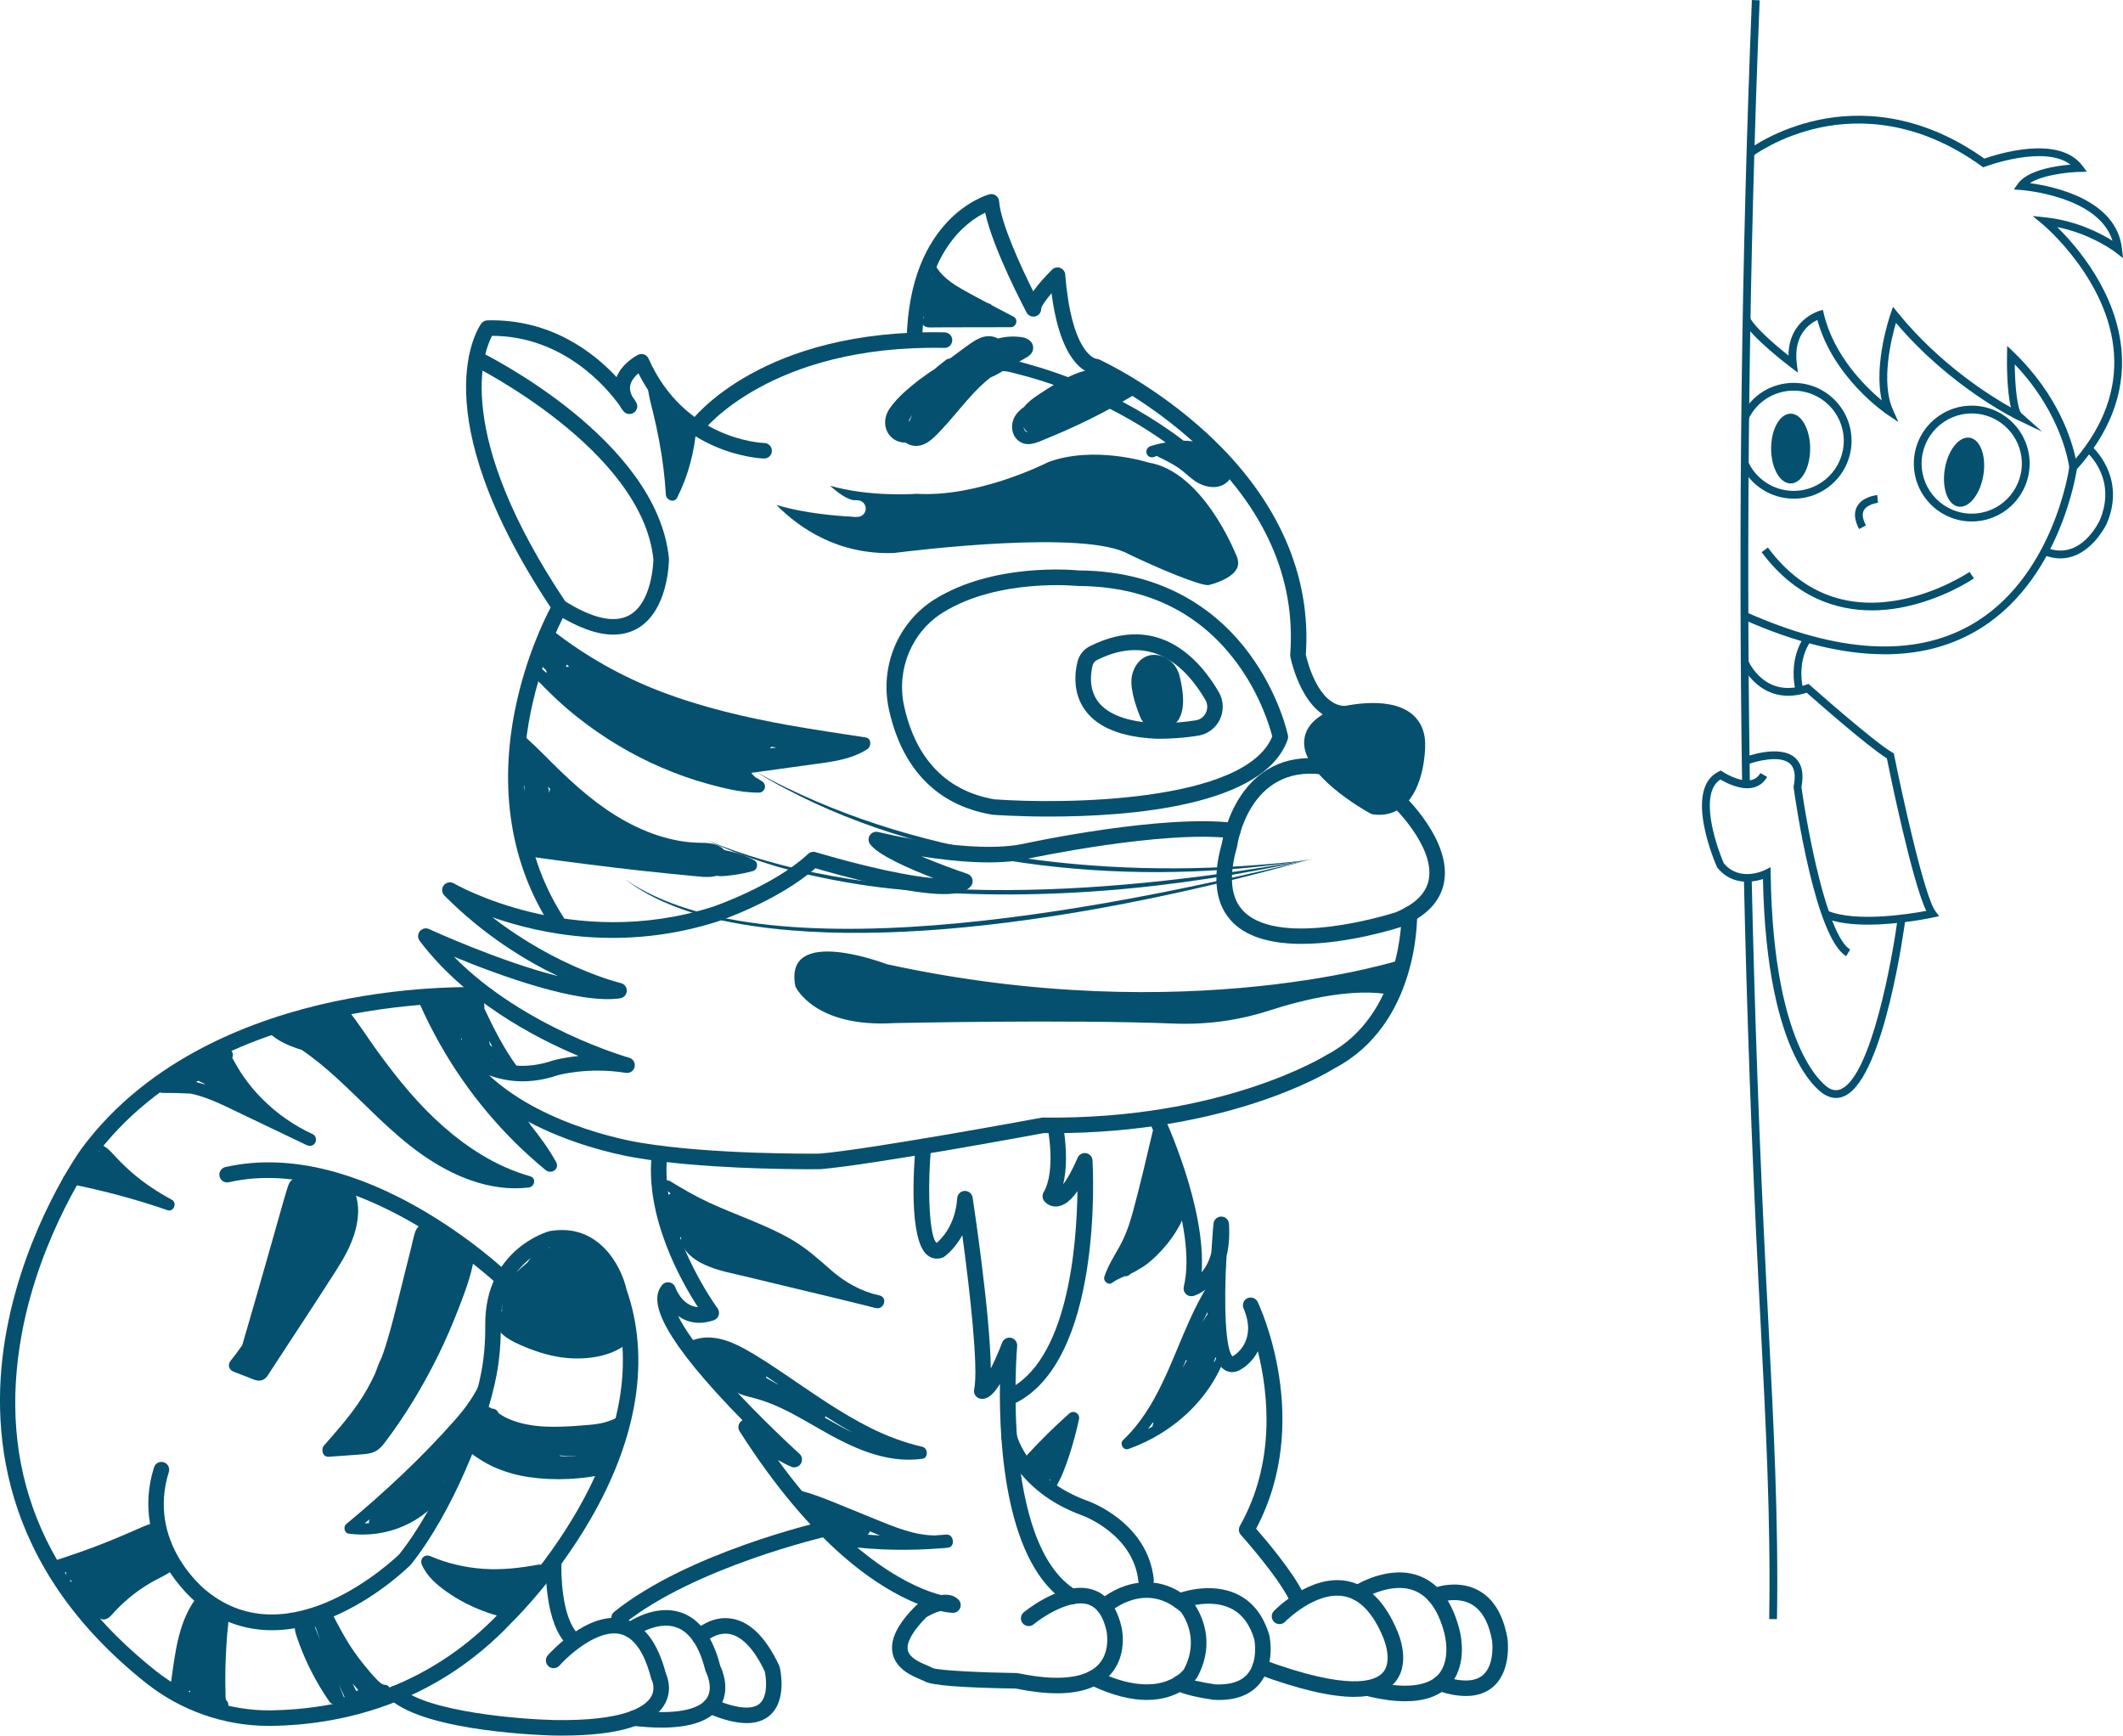 <?xml version="1.0" encoding="UTF-8"?>
<svg id="_圖層_2" data-name="圖層 2" xmlns="http://www.w3.org/2000/svg" viewBox="0 0 867.9 709.43">
  <defs>
    <style>
      .cls-1 {
        fill: #05506e;
      }
    </style>
  </defs>
  <g id="_圖層_6" data-name="圖層 6">
    <g>
      <path class="cls-1" d="M227.6,379.66c.59,0,1.18-.16,1.71-.5,1.48-.95,1.9-2.91,.95-4.39-36.82-57.28,.93-124.37,1.32-125.04,.6-1.05,.56-2.35-.12-3.35-46.49-69.31-33.82-102.45-30.32-109.11,29.35,.07,47.06,21.4,52.03,28.3,.47,.82,1.03,1.64,1.66,2.45,1.03,1.32,2.91,1.61,4.3,.66,1.38-.95,1.79-2.81,.93-4.24-.12-.21-.66-1.09-1.61-2.44-.84-1.62-1.09-3.13-.77-4.58,.43-1.93,1.87-3.62,3.29-4.84,16.94,33.47,49.88,34.8,51.32,34.84,.03,0,.06,0,.09,0,1.71,0,3.12-1.36,3.17-3.08,.05-1.75-1.33-3.21-3.08-3.26h0c-1.33-.04-32.64-1.44-47.33-34.49-.35-.79-1.01-1.41-1.83-1.7-.81-.29-1.71-.24-2.49,.15-.29,.14-6.45,3.29-8.77,9.11-9.37-10.1-27-23.88-52.81-23.21-.98,.02-1.89,.5-2.47,1.29-1.05,1.43-24.95,35.7,28.34,116.07-2.65,5.03-10.13,20.37-14.4,41-6.85,33.06-1.94,63.8,14.2,88.9,.61,.94,1.63,1.46,2.67,1.46Z"/>
      <path class="cls-1" d="M284.56,177.8c.97,0,1.93-.45,2.55-1.29,.37-.48,27.65-35.72,98.94-34.31,1.76,.09,3.2-1.36,3.24-3.11,.04-1.75-1.36-3.2-3.11-3.24-75.01-1.51-103.01,35.32-104.17,36.89-1.04,1.41-.74,3.4,.67,4.44,.57,.42,1.23,.62,1.88,.62Z"/>
      <path class="cls-1" d="M527.5,268.42c-.05-.28-.07-.57-.05-.85,2.36-31.14-10.4-59.88-37.94-85.41-19.12-17.73-39.13-27.67-42.34-29.21-3.29-.52-13.61-4.46-17.29-33.11-2.31,2.74-3.99,5.16-4.23,6.19,.1,1.44-.79,2.79-2.18,3.24-1.47,.48-3.06-.17-3.79-1.53-.61-1.15-13.75-25.95-16.93-40.82-7.54,3.68-25.02,16.09-25.75,52.13-.03,1.75-1.45,3.15-3.24,3.11-1.75-.04-3.14-1.49-3.11-3.24,1.02-50.01,32.46-59.12,33.8-59.48,.91-.25,1.89-.08,2.66,.47s1.26,1.41,1.33,2.36c.68,9.11,9.3,27.49,13.94,36.8,2.12-3,5.02-6.16,7.69-8.83,.88-.88,2.18-1.16,3.34-.73,1.16,.43,1.97,1.49,2.07,2.73,2.48,31.39,11.72,34.22,12.65,34.42,.5-.04,.74,.07,1.23,.29,.92,.42,22.83,10.52,44.34,30.42,28.57,26.44,42.44,57.62,40.12,90.21,.66,2.91,5.2,20.99,16.22,20.99h.04c1.75,0,3.17,1.42,3.17,3.17,0,1.75-1.41,3.18-3.17,3.18h-.05c-17.13,0-22.32-25.42-22.53-26.5Zm-101.87-142.61s0,0,0,0c0,0,0,0,0,0Z"/>
      <path class="cls-1" d="M533.16,302.81c.38-5.7,4.76-10.21,13.03-13.38,.1-.04,.19-.08,.29-.1,.84-.23,20.53-5.57,30.51,2.36,4,3.19,5.89,7.88,5.62,13.84-.01,.67-.3,16.52-8.76,23.83-2.83,2.46-6.18,3.69-10.01,3.69-.83,0-1.66-.05-2.51-.17-.39-.05-.77-.18-1.12-.37-2.87-1.57-28-15.82-27.06-29.71Z"/>
      <path class="cls-1" d="M532.21,385.8c19.04,0,39-6.42,40.3-6.84,.07-.02,.15-.05,.22-.08,10.21-4.18,16.14-10.32,17.61-18.23,3.14-16.86-15.83-35.02-16.64-35.79-1.27-1.2-3.28-1.15-4.48,.13-1.21,1.27-1.15,3.28,.12,4.49,.17,.16,17.27,16.56,14.76,30.02-1.05,5.63-5.65,10.16-13.66,13.46-2.47,.78-46.51,14.49-61.75-.18-5.51-5.3-6.52-14.2-3.03-26.43,.04-.14,.07-.29,.09-.44,.19-1.35,5.01-33.03,34.6-29.38,1.73,.22,3.32-1.02,3.54-2.76s-1.02-3.32-2.76-3.54c-34.31-4.21-41.06,31.18-41.63,34.56-4.13,14.58-2.52,25.54,4.78,32.57,6.63,6.39,17.14,8.45,27.93,8.45Z"/>
      <path class="cls-1" d="M331.24,477.92c2.57,0,4.06-.02,4.14-.02,.08,0,.15,0,.23-.01,21.5-1.88,85.43-13.68,91.07-14.73,1.27,.01,2.54,.02,3.78,.02,71.49,0,112.09-24.61,115.09-26.5,34.25-17.94,33.82-61.2,33.78-63.04-.03-1.75-1.49-3.12-3.24-3.11-1.75,.03-3.14,1.48-3.11,3.23h0c0,.41,.36,41.28-30.49,57.35-.08,.04-.16,.09-.24,.14-.42,.26-42.57,26.52-115.81,25.55-.21,0-.42,.01-.62,.05-.69,.13-68.81,12.76-90.66,14.69-2.49,.03-43.83,.41-72.9-4.38-.52-.07-38.93-5.85-62.31-27.63,7.29,2.7,16.72,3.8,27.91,.02,.02,0,12.26-3.56,27.97-1.02,1.66,.28,3.25-.81,3.61-2.45,.36-1.65-.63-3.29-2.25-3.74-.47-.13-43.05-12.25-71.61-41.28,18.13,7.48,50.86,19.54,67.95,17,1.51-.22,2.64-1.49,2.71-3.01s-.97-2.88-2.46-3.22c-.3-.07-25.73-6.17-52.46-26.89,19.92,6.98,53.57,13.96,91.87,1.78,1.09-.36,24.96-8.48,40.15-21.82,4.18,1.22,15.33,4.4,26.9,6.92,27.54,6.02,34.03,3.41,36.61,.46,.7-.8,.95-1.89,.68-2.92-.28-1.02-1.05-1.84-2.05-2.18-5.68-1.92-12.63-4.52-18.83-7.14,13.43,2.14,31.17,3.83,43.92,.88,.5-.11,54.8-11.67,83.05-8.27,1.74,.19,3.32-1.03,3.53-2.77s-1.03-3.32-2.77-3.53c-29.32-3.53-82.93,7.89-85.19,8.38-21.31,4.93-59.78-4.56-60.16-4.65-1.29-.32-2.63,.19-3.39,1.28-.75,1.09-.75,2.53,.01,3.62,3.12,4.46,15.95,10.08,26,13.96-4.52-.37-10.95-1.32-20.1-3.32-14.31-3.13-27.97-7.26-28.1-7.3-1.08-.33-2.26-.06-3.09,.72-14.08,13.14-38.9,21.58-39.15,21.66-57.41,18.25-105.19-9.34-105.67-9.62-1.38-.81-3.14-.47-4.12,.78-.98,1.26-.87,3.05,.25,4.19,16.14,16.25,33.18,26.6,46.5,32.96-24.07-6.08-52.35-19.06-52.74-19.25-1.32-.61-2.89-.24-3.8,.89-.91,1.13-.94,2.74-.07,3.9,18.33,24.34,46.4,39.28,64.97,47.09-6.32,.62-10.3,1.79-10.6,1.88-23.78,8.02-37.63-9.01-38.2-9.74-1.02-1.28-2.85-1.58-4.22-.69-1.37,.9-1.84,2.68-1.08,4.14,19.7,37.37,76.46,45.88,78.87,46.22,24.82,4.09,58.33,4.47,69.93,4.47Z"/>
      <path class="cls-1" d="M317.41,206.39c9.44,9.55,25.26,20.45,48.06,19.65,8.66-1.1,77.99-9.61,95.86,.43,13.09,6.3,29.02,12.82,32.55,12.7,.04-.01,.08-.01,.11-.01,2.69-.57,9.76-2.84,11.7-6.87,.8-1.7,.61-3.66-.61-6.04-.05-.09-.11-.2-.15-.31-.14-.33-13.26-33.09-35.22-36.84-.16-.03-.33-.07-.47-.12-.22-.07-22.06-6.95-40.66-.11-2.71,1.36-29.43,14.44-53.86,12.97-2.44,.16-19.86,1.18-35.4-3.31,3.38,3.05,6.74,5.36,9.36,5.89,.66,.04,1.32,.07,1.95,.08,1.79,.05,3.23,1.48,3.3,3.27,.05,1.78-1.26,3.31-3.04,3.49-.91,.09-1.83,.07-2.78-.07-5.68-.3-19.31-1.32-30.68-4.8Z"/>
      <path class="cls-1" d="M405.87,333.04c-.1,0-.2-.02-.3-.04-28.3-4.79-38.58-26.17-42.22-43.26-3.73-17.51,3.84-35.53,18.84-44.82,23.9-14.81,55.93-12.04,58.82-11.75,36.93,.23,58.23,18.52,69.59,33.85,12.28,16.55,15.77,32.87,15.92,33.56,.12,.57,.08,1.15-.11,1.7-9.63,27.4-65.15,31.49-97.43,31.49-12.74,0-21.87-.64-23.11-.73Zm99.49-62.43c-15.29-20.5-37.01-30.95-64.53-31.08-.11,0-.21,0-.32-.02-.32-.03-32.29-3.24-54.97,10.82-12.73,7.89-19.15,23.2-15.97,38.1,3.23,15.14,12.25,34.05,36.93,38.3,28.23,2.07,102.59,1.37,113.61-25.71-.88-3.49-4.77-17.04-14.74-30.41Z"/>
      <path class="cls-1" d="M472.31,301.94c-13.79-.68-23.4-4.52-28.55-11.43-5.36-7.18-4.35-15.63-3.27-20.03,.68-2.76,2.54-5.09,5.12-6.37,28.11-14.03,45.04,5.72,52.62,18.75h0c2,3.42,2.17,7.61,.48,11.19-1.67,3.54-4.98,6.03-8.83,6.65-6.91,1.12-13.11,1.27-15.95,1.27-.95,0-1.53-.02-1.63-.02Zm20.44-15.89c-7.9-13.56-22.01-27.39-44.3-16.26-.89,.44-1.56,1.27-1.79,2.2-.81,3.31-1.61,9.63,2.19,14.73,3.96,5.31,11.96,8.3,23.71,8.88,.08,0,7.7,.22,16.31-1.17,1.82-.29,3.31-1.42,4.11-3.1,.81-1.71,.73-3.64-.23-5.28h0Z"/>
      <path class="cls-1" d="M463.03,275.14c.88-3.29,3.83-7.47,8.79-7.47,.69,0,1.41,.08,2.17,.25,3.99,.91,7.12,4.08,8.18,8.23,2.44,9.54,1.88,16.11-1.64,19.57-1.1,1.3-3.35,2.93-6.32,2.93-.72,0-1.49-.1-2.29-.32-2.58-.72-4.75-2.7-5.82-5.33-2.27-5.6-4.63-13.2-3.07-17.86Z"/>
      <path class="cls-1" d="M438.21,655.83c1.07,0,2.11-.54,2.71-1.52,.92-1.5,.44-3.45-1.05-4.36-30.87-18.89-24.12-98.93-24.05-99.73,.14-1.57-.9-3.01-2.44-3.37-1.54-.36-3.11,.46-3.68,1.94-1.83,4.7-3.38,8.1-4.65,10.55-.29-22.74-7.1-67.62-7.44-69.86-.25-1.6-1.65-2.74-3.27-2.69-1.62,.07-2.92,1.35-3.03,2.96-.73,10.99-6.5,16.71-8.39,18.3-2.82-2.03-3.96-20.48-2.28-39.14,.16-1.75-1.13-3.29-2.88-3.45-1.74-.15-3.29,1.13-3.45,2.88-.81,8.94-2.84,38.59,4.81,44.72,1.71,1.37,3.84,1.76,5.99,1.07,.3-.09,.58-.23,.84-.41,.27-.18,4.21-2.96,7.46-8.8,2.97,21.87,6.68,54.15,4.84,63.04-.31,1.48,.47,2.97,1.86,3.56,.55,.23,1.69,.53,3.18-.09,1.28-.54,3.04-1.78,5.49-5.75-.36,25.6,2.47,74.18,27.79,89.67,.52,.32,1.09,.47,1.65,.47Z"/>
      <path class="cls-1" d="M432.08,692.15c9.58,0,16.73-2.39,21.37-7.16,7.77-7.99,5.18-19.33,5.06-19.81-.98-4.3-2.54-7.82-4.64-10.43-2.66-3.31-6.15-5.21-10.35-5.63-11.46-1.15-24.46,9.47-25.01,9.93-1.35,1.12-1.54,3.12-.42,4.47,1.12,1.35,3.12,1.54,4.47,.42,3.18-2.62,13.04-9.25,20.33-8.5,2.48,.25,4.46,1.33,6.04,3.29,1.49,1.85,2.64,4.51,3.41,7.89,.02,.1,1.88,8.52-3.47,13.98-5.4,5.51-16.67,6.66-32.6,3.34-.2-.04-.4-.06-.6-.07-14.82-.22-31.61-1.04-34.33-2.03-.63-.39-1.43-.73-2.43-1.14-2.68-1.12-7.17-3-7.8-6.24-.61-3.11,2.08-7.86,7.59-13.41,2.04-1.23,4.11-2.09,5.72-2.54,2.98,.66,4.75,.74,5.07,.74,.03,0,.05,0,.08,0,1.27,0,2.42-.75,2.92-1.92,.51-1.19,.25-2.58-.67-3.5-1.9-1.9-4.51-2.23-7.13-1.85-10.47-2.73-36.35-13.44-66.69-55.21,1.8,1.04,3.65,1.99,5.47,2.76,1.42,.6,3.08,.09,3.91-1.22,.83-1.31,.6-3.02-.55-4.06-.15-.14-15.56-14.11-29.48-29.48-11.86-13.09-17.51-21.51-20.12-26.86,3.6,2.56,8.46,3.85,14.59,1.73,.95-.33,1.7-1.1,1.99-2.06,.3-.97,.12-2.02-.48-2.83-.24-.33-24.17-32.97-20.49-62.93,.21-1.74-1.02-3.32-2.76-3.54-1.74-.21-3.32,1.02-3.54,2.76-3.22,26.18,12.13,53.04,18.78,63.25-6.25-.45-8.91-7.16-9.25-8.07-.4-1.08-1.35-1.87-2.49-2.05-1.14-.18-2.29,.27-3,1.18-3.47,4.46-4.96,13.85,22.09,43.71,3.62,3.99,7.33,7.89,10.86,11.48-.19,.1-.37,.22-.54,.37-1.21,1.03-1.48,2.79-.63,4.13,30.03,47.15,57.22,64.34,72.98,70.61-.12,.07-.22,.14-.31,.19-.2,.13-.39,.27-.56,.44-7.54,7.51-10.68,13.85-9.59,19.39,1.29,6.57,7.98,9.37,11.58,10.88,.56,.23,1.32,.55,1.54,.68,2.45,1.63,14.99,2.64,37.28,2.98,6.25,1.28,11.86,1.93,16.82,1.93Z"/>
      <path class="cls-1" d="M468.79,694.86c14.07,0,20.11-8.45,20.46-8.96,.06-.09,.12-.18,.17-.27,9.28-16.92-1.34-30.25-1.8-30.81-.1-.12-.2-.23-.31-.33-15.02-13.8-31.46-6.09-38.05-.09-1.3,1.18-1.39,3.19-.21,4.48,1.18,1.29,3.18,1.39,4.48,.22,.61-.55,14.91-13.11,29.3-.11,1.04,1.39,7.75,11.12,1.13,23.41-.98,1.27-10.68,12.66-35.5,.6-1.58-.77-3.48-.11-4.24,1.47-.77,1.58-.11,3.48,1.47,4.24,9.36,4.54,17,6.14,23.12,6.14Z"/>
      <path class="cls-1" d="M498.27,694.87c7.29,0,12.85-2.18,16.53-6.48,6.59-7.71,4.28-19.19,4.18-19.67-.02-.08-.04-.16-.06-.24-2.35-8.06-6.71-13.7-12.97-16.76-11.24-5.51-24.34-.44-24.89-.22-1.63,.64-2.43,2.49-1.79,4.12,.64,1.63,2.48,2.42,4.11,1.79h0c.11-.04,11.11-4.25,19.8,.03,4.54,2.23,7.77,6.5,9.6,12.68,.18,.98,1.48,9.17-2.83,14.17-2.64,3.07-7.09,4.48-13.19,4.2-5.73-.83-11.47-2.19-12.6-2.98-1.38-1.08-3.37-.84-4.45,.54-1.08,1.38-.83,3.38,.54,4.46,2.84,2.23,11.96,3.73,15.75,4.28,.1,.01,.19,.02,.29,.03,.67,.03,1.33,.05,1.97,.05Z"/>
      <path class="cls-1" d="M412.56,574.4c.44,0,.88-.09,1.3-.28,37.28-16.76,32.97-96.43,32.77-99.82-.09-1.47-1.17-2.68-2.62-2.94-1.45-.25-2.88,.52-3.46,1.87-2.43,5.63-4.43,8.93-5.92,10.86,2.65-10.84-.05-24.06-.19-24.74-.36-1.71-2.04-2.81-3.75-2.46-1.72,.36-2.82,2.04-2.46,3.75,.04,.18,3.61,17.76-1.6,26.73-.63,1.09-.56,2.45,.18,3.47,.9,1.23,2.87,2.58,5.46,2.28,2.78-.31,5.47-2.34,8.2-6.25-.29,22.69-3.99,70.11-29.21,81.45-1.6,.72-2.31,2.6-1.59,4.2,.53,1.18,1.69,1.87,2.9,1.87Z"/>
      <path class="cls-1" d="M527.11,654.05c-4.98-10.13-19.68-26.47-19.82-26.64-.91-1.01-1.08-2.5-.41-3.69,14.62-25.93,11.69-53.88,7.36-71.36-1.82,3.43-4.38,5.83-6.48,7.11-3.19,2.18-5.71,1.32-6.93,.6-3.33-1.94-6.67-7.39-6.24-33.03,0-.46,.02-.93,.03-1.39-3.32,3.11-6.48,4-6.77,4.08-1.08,.28-2.23-.02-3.03-.8-.8-.78-1.13-1.93-.87-3.01,5.89-24.49-13.99-67.21-14.19-67.63-.75-1.59-.06-3.48,1.52-4.22,1.59-.75,3.48-.07,4.22,1.52,.79,1.67,17.63,37.86,15.73,64.44,1.51-1.73,3.02-4.26,3.96-7.9,.42-6.94,.89-11.9,.9-11.98,.16-1.63,1.53-2.87,3.16-2.87h.06c1.66,.03,3.01,1.33,3.11,2.98,.33,5.26-.11,9.61-1,13.19-1.24,20.9-.32,38.25,2.43,40.99,.09-.05,.22-.12,.37-.23,.05-.04,.12-.08,.18-.12,.99-.61,9.52-6.34,3.97-19.3-.68-1.59,.03-3.43,1.61-4.14,1.58-.71,3.43-.03,4.17,1.53,.95,2,22.7,48.74-.65,92.68,4.01,4.58,14.87,17.38,19.31,26.39,.77,1.57,.13,3.48-1.45,4.25-.45,.22-.93,.33-1.4,.33-1.17,0-2.3-.65-2.85-1.77Z"/>
      <path class="cls-1" d="M553.66,693.6c7.46,0,12.84-1.85,16.25-5.54,7.22-7.83,1.82-20.3,1.3-21.44-4.97-11.88-11.88-18.74-20.53-20.37-15.09-2.84-29.28,11.62-29.88,12.23-1.22,1.26-1.19,3.27,.07,4.49,1.26,1.22,3.26,1.19,4.48-.07h0c.12-.13,12.47-12.63,24.16-10.41,6.42,1.22,11.76,6.82,15.85,16.63,.02,.04,.03,.08,.05,.12,.04,.09,4.28,9.71-.2,14.54-3.26,3.52-13.96,7.5-48.95-5.44-1.65-.61-3.47,.23-4.08,1.88s.23,3.47,1.88,4.08c16.79,6.21,29.93,9.31,39.59,9.31Z"/>
      <path class="cls-1" d="M574.46,695.39c7.95,0,13.96-2.12,17.96-6.36,8.26-8.75,4.28-22.77,4.1-23.36-2.97-11.22-8.41-18.46-16.14-21.45-12.69-4.91-26.46,3.85-27.03,4.23-1.47,.95-1.89,2.92-.94,4.39,.95,1.47,2.92,1.89,4.38,.94h0c.12-.08,11.68-7.38,21.33-3.63,5.71,2.22,9.85,8.01,12.29,17.22,.05,.18,3.15,11.24-2.62,17.32-4.46,4.7-13.67,5.61-26.63,2.61-1.7-.4-3.41,.67-3.81,2.38-.4,1.71,.67,3.41,2.38,3.81,5.48,1.27,10.4,1.9,14.74,1.9Z"/>
      <path class="cls-1" d="M599.26,693.25c4.42,0,8.09-1.2,10.96-3.61,7.87-6.58,6.11-19.44,6.04-19.99-1.74-9.68-5.72-16.22-11.85-19.57-8.87-4.84-18.7-.87-19.12-.69-1.62,.67-2.39,2.53-1.72,4.15,.67,1.61,2.52,2.39,4.14,1.72,.13-.05,7.55-2.97,13.69,.42,4.33,2.39,7.22,7.43,8.58,14.99h0s1.3,9.82-3.86,14.11c-3.27,2.73-8.78,2.83-16.38,.31-1.67-.55-3.46,.35-4.01,2.01-.55,1.66,.35,3.46,2.01,4.01,4.27,1.42,8.11,2.13,11.5,2.13Z"/>
      <path class="cls-1" d="M468.52,649.08c.11,0,.23,0,.34-.02,1.74-.19,3.01-1.75,2.82-3.49-2.48-23.25-26.17-31.78-27.18-32.13-24.03-8.74-28.68-26.18-28.87-26.92-.43-1.7-2.14-2.73-3.84-2.31-1.7,.42-2.74,2.12-2.32,3.82,.21,.87,5.49,21.42,32.9,31.39,.24,.09,20.95,7.61,22.99,26.82,.17,1.63,1.55,2.84,3.15,2.84Z"/>
      <path class="cls-1" d="M109.83,705.47c.42,0,.84,0,1.26,0,26.98-.43,65.88-8.1,98.05-42.22,1.31-1.27,18.07-17.72,32.31-42.34,19.35-33.45,24.43-65.88,14.69-93.8-2.23-9.91-11.6-27.39-31.46-23.88-.08,.01-.17,.03-.25,.06-.26,.07-26.39,7.27-26.06,38.55,.07,6.57-.47,12.95-1.6,18.98-3.9,20.78-17.5,54.27-33.53,74.48-2.56,2.48-45.06,42.62-78.85,14.91-1.05-.83-24.4-19.62-15.37-48.53,.52-1.67-.41-3.45-2.08-3.98-1.67-.52-3.45,.41-3.98,2.08-10.37,33.17,17.18,55.17,17.46,55.38,16.23,13.31,36.63,14.8,58.93,4.24,16.45-7.78,28.01-19.25,28.49-19.73,.08-.08,.16-.17,.24-.27,16.7-20.96,30.87-55.82,34.93-77.42,1.21-6.43,1.78-13.23,1.71-20.21-.27-25.43,19.6-31.84,21.22-32.32,18.82-3.2,23.85,18.29,24.05,19.21,.03,.12,.06,.25,.11,.37,22.31,63.47-44.73,129.04-45.41,129.69-.04,.04-.07,.07-.11,.11-30.66,32.55-67.81,39.87-93.58,40.28-17.06,.25-33.93-5.48-47.4-16.2C17.15,645.98-1.23,599.55,8.96,544.9c7.63-40.95,29.24-71.29,29.45-71.59,50.8-68.74,159.25-63.39,160.34-63.33,1.72,.12,3.25-1.24,3.35-2.99,.1-1.75-1.24-3.25-2.99-3.35-1.14-.06-28.49-1.51-62.73,5.78-31.76,6.77-75.43,22.7-103.1,60.14-.94,1.31-22.68,31.84-30.57,74.17-7.32,39.28-3.39,96.18,56.92,144.15,14.29,11.36,32.07,17.58,50.19,17.58Z"/>
      <path class="cls-1" d="M205.69,525.97c.84,0,1.68-.33,2.3-.98,1.21-1.27,1.16-3.28-.11-4.49-2.41-2.3-59.66-56.13-115.73-43.46-1.71,.39-2.78,2.09-2.4,3.8s2.09,2.78,3.8,2.4c52.72-11.93,109.38,41.32,109.94,41.86,.61,.59,1.4,.88,2.19,.88Z"/>
      <path class="cls-1" d="M233.1,672.24c.71,0,1.42-.23,2.01-.72,1.36-1.11,1.56-3.11,.45-4.47-5.8-7.1-6.3-23.2-6-28.81,.09-1.75-1.25-3.24-3-3.34-1.78-.07-3.25,1.25-3.34,3-.05,.92-1.12,22.7,7.42,33.16,.63,.77,1.54,1.17,2.46,1.17Z"/>
      <path class="cls-1" d="M229.84,709.43c22.59,0,36.58-4.17,41.64-12.4,3.52-5.73,1.47-11.32,.78-12.86-3.41-12.95-9.18-20.5-17.16-22.41-14.68-3.52-30.48,14.09-31.15,14.84-1.16,1.31-1.04,3.32,.27,4.48,1.31,1.16,3.32,1.04,4.48-.27,3.85-4.33,15.82-15.06,24.92-12.87,5.58,1.35,9.8,7.44,12.57,18.12,.06,.24,.15,.47,.27,.69,.06,.12,1.75,3.57-.44,7.04-2.32,3.69-10.54,9.8-39.64,9.27-13.67-.31-51.62-3.28-62.67-13.19-1.31-1.17-3.31-1.06-4.48,.24-1.17,1.3-1.06,3.31,.24,4.48,15.05,13.5,64.67,14.76,66.78,14.81,1.22,.02,2.42,.03,3.59,.03Z"/>
      <path class="cls-1" d="M270.45,706.17c11.98,0,19.92-2.8,23.7-8.36,4.64-6.84,1.18-15.05,.27-16.94-2.98-11.67-8.25-18.94-15.66-21.63-11.07-4-22.31,4.08-22.78,4.43-1.41,1.04-1.72,3.02-.69,4.44,1.03,1.41,3.02,1.72,4.43,.69,.11-.08,9.04-6.45,16.9-3.57,5.36,1.95,9.3,7.85,11.72,17.53,.06,.25,.16,.5,.28,.73,.03,.05,3.28,6.37,.25,10.79-3.37,4.91-13.75,6.64-29.23,4.87-1.74-.22-3.32,1.05-3.51,2.79-.2,1.74,1.05,3.32,2.79,3.51,4.18,.48,8.03,.72,11.53,.72Z"/>
      <path class="cls-1" d="M305.21,704.33c3.83,0,6.96-1.02,9.37-3.05,7.42-6.27,4.3-19.33,4.16-19.89-.05-.2-.12-.4-.21-.59-5.38-11.46-11.88-17.91-19.33-19.17-8.79-1.49-15.18,4.94-15.45,5.21-1.23,1.25-1.2,3.26,.05,4.49,1.25,1.22,3.25,1.2,4.48-.04,.09-.09,4.46-4.35,9.91-3.39,5.12,.9,10.12,6.18,14.45,15.3,.65,2.93,1.37,10.25-2.17,13.23-3.1,2.61-9.77,1.9-18.77-2-1.6-.7-3.48,.04-4.17,1.65-.7,1.61,.04,3.48,1.65,4.17,6.25,2.71,11.61,4.07,16.03,4.07Z"/>
      <path class="cls-1" d="M253.08,664.48c.7,0,1.4-.23,1.99-.7,28.89-23.21,82.51-35.68,83.05-35.8,1.71-.39,2.78-2.09,2.39-3.8-.39-1.71-2.09-2.78-3.8-2.39-2.26,.52-55.56,12.92-85.61,37.04-1.37,1.1-1.58,3.1-.49,4.46,.63,.78,1.55,1.19,2.48,1.19Z"/>
      <path class="cls-1" d="M250.78,259.39c3.5,0,6.68-.78,9.52-2.34,12.98-7.13,13.18-27.69,13.18-28.56,0-.11,0-.22-.02-.32-4.85-48.38-74.31-82.96-77.26-84.41-1.57-.77-3.47-.12-4.25,1.45-.77,1.57-.12,3.47,1.45,4.25,.69,.34,69.06,34.38,73.72,79.16-.04,1.7-.66,17.82-9.9,22.88-6.11,3.34-15.09,1.31-26.7-6.04-1.48-.94-3.44-.5-4.38,.99-.94,1.48-.5,3.44,.98,4.38,9.02,5.71,16.93,8.57,23.64,8.57Z"/>
      <path class="cls-1" d="M573.9,391.97s-88.04,29.02-211.35,2.15c0,0-42.51-16.39-37.38,9.09,0,0,7.48,16.96,40.41,14.99,0,0,70.54-1.56,114.5,.19,13.13,.52,26.24-1.27,38.74-5.31,14.57-4.71,34.56-9.4,50.14-6.42l4.93-14.7Z"/>
      <path class="cls-1" d="M377.34,132.76c1.11,1.32,2.82,1.09,4.39,1.07,1.47-.01,2.94-.02,4.41-.03,2.94-.02,5.88-.02,8.82-.02,6.09,0,12.18,0,18.26-.03,2.22,0,3.22-3.2,1.16-4.29-2.93-1.55-5.87-3.08-8.81-4.62-.26-.3-.6-.53-1-.69-.38-.16-.75-.29-1.13-.43-2.94-1.55-5.88-3.12-8.78-4.74-2.64-1.48-5.31-3.02-7.62-5-1.06-.91-2.08-1.9-2.95-3-.92-1.16-1.61-2.47-2.57-3.59-1.22-1.43-3.03,.17-2.81,1.64,.25,1.68,1.19,3.3,2.33,4.75-2.11,3.73-3.4,7.74-3.99,11.96,0,.01,0,.02-.01,.03,0,0,0,0,0,0-.03,.21-.06,.41-.09,.62-.09,.76,.18,1.32,.63,1.7,0,.31,0,.62,.02,.93,.02,.3,.09,.57,.18,.82-.16,.12-.32,.26-.46,.44-.65,.78-.65,1.71,0,2.48Z"/>
      <path class="cls-1" d="M267.27,157.61c1.09,1.82,1.9,3.73,2.59,5.7,.25-.03,.49-.03,.72,.05,.93,.31,1.4,.99,2.02,1.69,.46,.52,.93,1.04,1.4,1.54,.95,1.01,1.92,2.02,2.92,2.98,.98,.94,1.98,1.85,3.02,2.72,.23,.19,.44,.4,.66,.61,.49-.65,1.19-1.04,2.12-.92,1.07,.14,2.09,1.12,2.01,2.27-.73,10.13-3.32,20.1-7.91,29.18-1.18,2.33-4.47,1.03-4.61-1.25-.45-7.46-1.37-14.86-2.78-22.2-.68-3.58-1.41-7.14-2.28-10.68-.9-3.68-1.95-7.26-2.32-11.04-.13-1.35,1.82-1.7,2.44-.66Z"/>
      <path class="cls-1" d="M364.65,178.92c1.6,1.4,3.58,2.03,5.55,1.99,2.18,1.54,5.11,1.89,8,.45,2.47-1.23,4.45-3.34,6.32-5.32,1.9-2,3.71-4.08,5.5-6.17,3.51-4.11,6.94-8.31,10.85-12.06,1.3-1.25,2.66-2.45,4.08-3.56,.06-.02,.12-.03,.18-.05,1.71-.65,3.24-1.61,4.83-2.52,0,0,0,0,0,0,.04,0,.08,0,.11,0,1.7,.05,3.36,.54,5,.95,3.62,.9,7.22,1.92,10.78,3.04,1.66,.52,3.32,1.08,4.96,1.65-1.7,1.02-3.36,2.07-4.97,3.13-1.9,1.25-5.25,3.37-7.18,5.87-2.67,1.9-4.82,4.39-4.92,7.93-.11,4.37,3.22,7.84,7.68,7.21,2.48-.35,4.87-1.56,7.17-2.5,2.29-.94,4.57-1.9,6.83-2.9,6.21-2.74,12.32-5.74,18.29-8.97,2.9,1.47,5.76,3.02,8.58,4.64,4.9,2.82,9.64,5.89,14.26,9.13-2.09,.36-4.16,.84-6.2,1.5-1.34,.44-2.08,1.84-1.52,3.17,.59,1.41,2.05,1.69,3.33,1.12,.27-.12,.55-.22,.82-.33,.14,.14,.31,.27,.51,.37,2.71,1.33,5.44,2.66,7.95,4.34,2.29,1.53,4.24,3.49,6.45,5.14,4.09,3.04,10.27,4.5,14.25,.44,1.01-1.03,.84-2.43,0-3.47-2.36-2.92-4.92-5.67-7.64-8.24,1.24-.57,1.32-2.5-.21-3-1.46-.47-3-.7-4.55-.81-.16-.21-.39-.38-.73-.45-1.73-.34-3.44-.49-5.15-.5-1.55-1.19-3.12-2.36-4.71-3.49-6.5-4.59-13.29-8.73-20.31-12.45,1.28-.74,2.57-1.46,3.83-2.22,2.17-1.31,1.12-4.37-1.23-4.54-.97-.07-1.94-.1-2.91-.1-.18-.13-.37-.25-.58-.31,.15-1.56-1.48-3.18-3.36-2.48-.98-2-3.56-2.9-5.61-3.21-2.74-.42-5.51,.06-8.1,1.01-1.43,.52-2.85,1.14-4.25,1.81-4.95-1.87-9.99-3.53-15.08-4.97-1.62-.46-3.25-.94-4.9-1.36l1.74-1c1.26-.73,2.64-1.41,3.44-2.69,.91-1.47,.66-3.43-.54-4.65-.88-.9-2.13-1.44-3.37-1.63-3.34-.54-6.71-.34-9.93,.5-2.11-1.14-4.66-1.23-6.93-.36-2.75,1.06-5.09,2.96-7.46,4.66-1.79,1.28-3.56,2.6-5.32,3.93-.48-.03-.97,.1-1.44,.44-.19,.14-.36,.29-.55,.42,0,0,0,0,0,0,0,0,0,0-.01,.01-1.51,1.13-2.97,2.32-4.39,3.56-1.18,.63-2.28,1.5-3.28,2.18-1.99,1.36-3.91,2.82-5.75,4.36-3.38,2.82-6.93,6.01-9.35,9.72-2.4,3.67-2.33,8.62,1.13,11.63Zm53.79-4.56c.19,.69,.58,1.34,1.24,1.91,.16,.14,.33,.26,.5,.37-.55-.05-1.02-.29-1.32-.84-.27-.5-.39-.97-.42-1.43Zm-46.91-1.94c.08-.39,.19-.78,.33-1.16,.36-.59,.7-1.18,1.07-1.76-.39,.81-.75,1.66-1.03,2.54-.12,.13-.24,.25-.37,.38Z"/>
      <path class="cls-1" d="M218.22,276.82c1.04,1.01,2.11,1.98,3.18,2.95,.63,.77,1.42,1.45,2.12,2.16,1.33,1.34,2.68,2.66,4.07,3.95,2.76,2.58,5.64,5.03,8.6,7.38,10.43,8.23,21.86,15.13,34.07,20.4,6.21,2.68,12.55,4.95,19.07,6.74,6.44,1.77,13.12,3.43,19.81,3.59,.17,0,.33-.02,.48-.05,2.63,.57,4.43-2.8,1.93-4.54-.91-.63-1.84-1.2-2.79-1.73-.62-.52-1.16-1.11-1.64-1.76,8.1-1.12,16.19-2.23,24.29-3.35,7.93-1.09,16.24-1.89,23.15-6.33,1.71-1.1,1.76-4.42-.63-4.79-10.47-1.63-20.96-3.13-31.39-5-17.79-3.19-35.49-7.29-52.4-13.77-15.86-6.07-30.69-14.41-44.08-24.86-1.98-1.54-4.78,1.03-2.84,2.84,.25,.23,.5,.45,.75,.67-1.52,3.18-2.33,6.57-2.37,10.11,0,1.03,.59,1.78,1.37,2.15,.1,.41,.3,.72,.55,.97-.07,.15-.13,.32-.16,.48-.59-.52-1.18-1.04-1.76-1.58-2.25-2.07-5.58,1.23-3.37,3.37Zm97.22,28.43c.66,.1,1.31,.19,1.97,.29-.91,.12-1.81,.27-2.71,.39,.22-.2,.45-.39,.66-.59,.03-.03,.05-.06,.08-.09Zm-83.73-33.6c.31,.26,.64,.49,.95,.75-.27,.05-.53,.11-.78,.2-.16-.03-.31-.05-.47-.06,.1-.3,.21-.59,.3-.89Z"/>
      <path class="cls-1" d="M212.95,306.58c-.87,3.62-.93,7.22-.26,10.88,.11,.6,.42,1.04,.82,1.34,0,.2,0,.41,0,.61,0,.89,.36,1.53,.9,1.94-.3,3.18-.61,6.35-.91,9.53-.08,.87,.44,1.65,1.15,2.12-.27,2.01-.55,4.01-.82,6.01-.19,1.39,.3,2.77,1.76,3.22-.12,.43-.18,.89-.16,1.37,0,.05,.01,.09,.01,.13-.32,.36-.57,.78-.71,1.25-.51,1.76,.44,3.57,1.9,4.54,1.32,.88,2.87,1.02,4.4,1.23,2.1,.29,4.19,.57,6.29,.85,7.97,1.07,15.95,2.08,23.94,3.04,7.15,.86,14.31,1.65,21.48,2.37,3.53,.36,7.06,.7,10.6,1.04,2.78,.26,5.52,.67,8.29,.23,.44-.07,.87-.17,1.3-.3,.17,.02,.34,.05,.51,.07,2.22,.24,4.52-.14,6.72-.44,2.57-.36,5.11-.88,7.61-1.56,1.97-.54,2.4-3.4,.58-4.41-3.85-2.12-7.99-3.37-12.24-4.18-.06-.07-.11-.15-.17-.21-2.38-2.39-5.71-2.7-8.91-2.75-3.05-.04-6.08-.25-9.09-.77-12.37-2.14-23.73-8.03-33.71-15.49-5.26-3.93-10.18-8.34-14.92-12.88-4.78-4.58-9.29-9.4-14.22-13.82-1.73-1.55-3.85,.74-2.48,2.48,.35,.45,.72,.88,1.07,1.33-.33,.28-.59,.68-.71,1.22Zm11.09,15.33c.02-.09,.05-.17,.07-.26,.28,.3,.55,.59,.83,.88-.1,.19-.19,.4-.24,.64-.08,.34-.17,.66-.26,1,0-.36,0-.73-.02-1.09-.02-.43-.16-.83-.38-1.17Z"/>
      <path class="cls-1" d="M454.61,524.38c1.59-1.2,3.4-1.97,5.22-2.72,.25,.02,.51,.01,.77-.04,.66-.14,1.18-.49,1.61-.97,1.08-.49,2.14-1.03,3.12-1.72,2.8-1.4,5.31-3.58,7.48-5.69,3.11-3.04,5.92-6.5,8.19-10.22,1.85-3.02,3.59-6.53,3.7-10.15,.03-1.11-.05-2.24-.2-3.36,.33-1.02,.64-2.06,.9-3.12,.32-1.26-1-1.96-1.9-1.55-.67-2.35-1.52-4.66-2.31-6.84-1.89-5.18-4.06-10.31-5.2-15.72-.5-2.37-4.16-2.29-4.71,0-2.62,11.04-5.17,22.13-8.15,33.08-1.33,4.89-2.96,9.66-5.43,14.1-2.26,4.07-4.83,8.02-6.25,12.48-.54,1.68,1.64,3.58,3.16,2.43Z"/>
      <path class="cls-1" d="M461.29,592.29c18.81-6.63,34.91-21.57,40.64-40.96,.41-1.38-1.78-2.35-2.37-1-.95,2.18-2,4.32-3.15,6.41-.05-.09-.1-.18-.16-.26,.58-1.47,1.31-2.86,2.2-4.21,.93-1.41,.13-2.75-1.08-3.28,1.14-7.5,1.59-15.1,1.35-22.68-.08-2.53-3.38-3.43-4.73-1.28-2.89,4.61-5.34,9.45-7.59,14.4-7.69,16.96-13.37,36.04-27.26,49.19-1.54,1.46,.04,4.4,2.13,3.66Zm22.16-33.15c.5-1.13,.99-2.26,1.47-3.39,.04,.18,.11,.35,.19,.5-.57,.95-1.12,1.91-1.66,2.88Zm8.01-18.38c.7-1.5,1.42-3,2.16-4.48-.02,.38-.03,.75-.05,1.13-.19,.17-.37,.36-.52,.61-.55,.9-1.06,1.82-1.58,2.73Zm-20.25,42.28c-.64,.37-1.28,.74-1.94,1.09,.69-.87,1.36-1.76,2.01-2.66,.09,.08,.19,.16,.29,.23-.3,.44-.4,.9-.37,1.34Z"/>
      <path class="cls-1" d="M419.61,595.05c5.5-6.06,11.36-11.79,17.46-17.25,1.81-1.63,4.56-.04,4.03,2.35-1.11,5.06-2.43,10.06-4.05,14.98-.8,2.42-1.65,4.82-2.63,7.17-1.02,2.43-2.24,4.68-3.55,6.97-.75,1.32-2.85,.44-2.45-1.03,.32-1.16,.62-2.32,.93-3.48-.69,.36-1.5,.39-2.21-.15l-3.95-3.02c-.89-.68-1.21-1.53-1.14-2.32-.22,.03-.43,.06-.66,.08-2.31,.17-3.14-2.79-1.78-4.29Z"/>
      <path class="cls-1" d="M273.81,482.73c5.28,3.22,10.6,6.31,16.22,8.91,5.62,2.59,11.39,4.82,17.1,7.19,5.71,2.38,11.4,4.85,16.74,8,5.81,3.42,10.69,7.78,15.72,12.21,5.8,5.1,12.38,8.83,19.98,10.48,3.39,.78,1.93,5.82-1.43,5.17-1.21-.23-2.41-.55-3.6-.9-10.71-2.67-21.45-5.2-32.18-7.78-5.91-1.42-11.83-2.84-17.74-4.27-4.95-1.19-10.06-2.14-14.81-4.03-4.6-1.83-9.15-4.65-11.16-9.39-.31-.72-.38-1.5-.17-2.19-.04-.08-.08-.17-.1-.26-.01-.05-.02-.1-.03-.15-1.1,.17-2.26-.31-2.48-1.65-.16-.97-.35-1.94-.54-2.9-1.09,.22-2.27-.23-2.52-1.59-.58-3.16-.76-6.32-.43-9.52,.12-1.18,.92-1.93,1.82-2.14-.89-.75-1.77-1.53-2.59-2.36-1.41-1.44,.41-3.91,2.18-2.83Z"/>
      <path class="cls-1" d="M284.22,551.59c.03,.87,.53,1.68,1.28,2.24,3.42,2.53,5.72,6.28,8.79,9.18,.81,.77,1.68,1.5,2.6,2.14,.4,.61,.84,1.19,1.34,1.74,2.2,2.41,5.26,3.4,8.34,4.15,3.37,.82,6.65,1.87,9.85,3.22,6.61,2.8,12.8,6.52,19.02,10.08,12.72,7.27,26.58,14,41.64,11.95,2.54-.35,2.31-4.38,0-4.91-7.38-1.68-14.47-4.36-21.23-7.73-12.08-6.03-23.12-13.88-34.27-21.43-5.69-3.85-11.45-7.72-17.48-11.03-6.17-3.38-13.48-5.96-20.44-3.53-2.23,.78-1.54,4.07,.56,3.93Zm28.97,10.95c1.7,1.14,3.4,2.29,5.09,3.45-.14-.05-.28-.11-.42-.16-1.49-.85-3.01-1.74-4.56-2.56,0-.24-.04-.49-.11-.74Zm24.26,16.39c3.66,2.34,7.37,4.59,11.16,6.67-3.88-1.86-7.64-3.96-11.37-6.1,.09-.18,.16-.37,.21-.57Z"/>
      <path class="cls-1" d="M326.74,612.96c1.81,1.06,3.68,2,5.57,2.9-.1,.6-.02,1.22,.34,1.72,.35,.48,.69,.97,1.04,1.45-.23,.84-.1,1.8,.6,2.58,2.52,2.81,5.64,4.99,9.09,6.46-.63,1.46,.1,3.63,1.79,3.86,13.09,1.76,26.43,1.98,39.59,.94,.5-.03,.99-.07,1.49-.11,.21-.02,.42-.03,.63-.05,0,0,0-.01,0-.02,.24-.03,.48-.05,.73-.08,3.05-.41,2.3-5.62-.72-5.35-1.55,.14-3.09,.25-4.64,.35-8.44-.01-16.69-3.49-24.37-6.62-4.96-2.02-9.92-4.05-14.88-6.07-4.88-1.99-9.73-3.98-14.82-5.35-2.05-.55-3.26,2.34-1.43,3.4Zm33,14.68c-1.68-.09-3.35-.21-5.03-.34,.44-.37,.73-.85,.89-1.37,.54,.23,1.09,.46,1.63,.69,.84,.35,1.67,.69,2.51,1.02Z"/>
      <path class="cls-1" d="M109.53,421.74c3.83,3.82,8.76,5.86,13.89,7.44,4.85,3.33,9.39,7.08,13.76,11.04,11.64,10.56,22.16,22.41,35.05,31.52,12.72,8.99,27.99,15.5,43.84,13.68,2.52-.29,3.34-3.86,.63-4.63-6.92-1.97-13.46-4.91-19.61-8.62-11.29-6.81-21.04-15.78-29.64-25.72-4.62-5.33-8.91-10.93-13.06-16.63-4.15-5.71-7.91-11.76-12.36-17.24-1.56-1.93-4.45,.55-3.32,2.56,.05,.08,.1,.16,.14,.25-.62,.08-1.24,.18-1.85,.27-.4-.97-1.3-1.78-2.41-1.81-2.94-.09-5.67,.56-8.33,1.78-.85,.39-1.27,1.33-1.27,2.25-.44,.19-.87,.39-1.31,.58-1.04-.08-1.89,.46-2.34,1.22-3.1-.86-6.27-1.5-9.4-2.08-2.34-.43-4.29,2.29-2.42,4.16Z"/>
      <path class="cls-1" d="M171.56,410.3c2.58,5.81,5.46,11.5,8.61,17.03,11.03,19.39,25.66,36.8,42.9,50.95,2.32,1.91,5.84-.47,4.27-3.3-2.97-5.37-6.6-10.31-10.44-15.1-.11-.27-.25-.53-.46-.79l-5.74-6.72c-.51-.6-1.1-.85-1.68-.85-.98-.91-1.96-1.8-2.97-2.67-1.42-1.23-3.22-.55-4,.66-5.99-7.27-11.42-15-16.23-23.1,.9-.13,1.73-.76,2.07-1.62,.36-.02,.7-.14,1.02-.31-.17,.77-.36,1.54-.53,2.31-.49,2.24,2.66,3.27,3.53,1.43,1.68,2.6,3.36,5.2,5.05,7.8,1.55,2.4,5.02,.81,4.48-1.89-.06-.28-.13-.55-.19-.83,2.36,1.78,4.73,3.57,7.1,5.34,1.67,1.25,4.1-1.22,2.88-2.88-5.33-7.32-9.32-15.26-13.17-23.38-.03-.5-.06-.99-.08-1.48-.06-1.82-.13-3.64-.22-5.46-.12-2.36-3.64-3.01-4.23-.57-.3,1.22-.59,2.45-.89,3.67-.54-1.1-1.48-2.01-2.81-2.43-.23-.07-.47-.09-.71-.07-1.06-.93-2.96-.96-3.91,.49-.32,.5-.61,1.01-.87,1.54-.72,0-1.44,.31-1.96,.82-.4-.24-.79-.51-1.19-.74-1.06-.62-2.05-.27-2.62,.47-.45,.07-.87,.24-1.24,.49-.54-.67-1.1-1.33-1.67-1.98-.87-1-2.45-.94-3.44-.2-1.12,.84-1.2,2.18-.67,3.38Zm28.36,15.01c.46,.89,.93,1.78,1.41,2.65-.34-.26-.68-.53-1.02-.79-.13-.62-.26-1.24-.39-1.87Z"/>
      <path class="cls-1" d="M66.41,446.73c3.62-.02,7.24,.06,10.85,.25,.26,.01,.51,.04,.77,.05,7.1,1.5,13.75,4.99,20.25,8.09,9.02,4.31,18.04,8.62,27.06,12.93,1.26,.58,2.75,.37,3.5-.92,.66-1.12,.33-2.91-.92-3.5-7.64-3.5-14.62-8.35-20.57-14.29-2.96-2.96-5.66-6.17-8.02-9.62-1.62-2.37-3.01-4.85-4.4-7.34,0-.01,0-.03,0-.04,.96-1.63-.56-3.91-2.31-3.92-1.31-1.33-3.95-.09-3.37,1.9-5.91,4.17-12.06,7.94-18.55,11.15-.36,.18-.63,.41-.83,.68-1.15-.04-2.31-.1-3.46-.12-3.03-.06-3.02,4.71,0,4.7Zm13.74-4.45c.29-.17,.58-.34,.88-.51,.99,.5,1.99,.97,2.99,1.43-.3-.03-.6-.07-.9-.1-.98-.3-1.97-.58-2.97-.83Z"/>
      <path class="cls-1" d="M94.35,556.12c1.67-2.04,3.22-4.14,4.69-6.3,0-.02,0-.04,.01-.06,3.35-11.41,6.64-22.84,9.88-34.28,1.59-5.62,3.19-11.24,4.79-16.86,.8-2.81,1.59-5.62,2.39-8.43,.4-1.41,.81-2.81,1.26-4.2,.48-1.5,.84-2.92,2.18-3.85,.54-.37,1.38-.27,1.91,.16,0-.17,0-.34,0-.51-.03-2.16,2.53-2.66,3.75-1.5,.49-.54,1.13-.93,2.02-1.1,2.48-.46,5.51,1.21,7.7,2.21,2.14,.98,4.42,2.11,6.22,3.61,.58-.83,2.02-1.03,2.69,.04,3.25,5.19,3.02,11.91,1.51,17.65-1.63,6.22-4.81,11.7-8.25,17.08-7.61,11.9-15.4,23.69-23.13,35.52-1.03,1.58-2.07,3.17-3.1,4.75-1.04,1.59-1.98,3.64-3.96,4.16-1.92,.5-3.89-.63-5.64-1.3l-5.72-2.2c-2.03-.78-2.59-2.91-1.21-4.59Z"/>
      <path class="cls-1" d="M132.5,590.81c4.81-5.48,9.65-10.96,13.8-16.96,2.74-3.96,5.08-8.12,7.07-12.46,.73-2.16,1.57-4.28,2.57-6.36,.03-.07,.07-.12,.11-.18,.02-.05,.04-.09,.05-.14,2.5-6.94,4.33-14.1,6.12-21.25,1.94-7.75,3.87-15.49,5.81-23.24,.53-2.1,.95-4.26,1.59-6.33,.54-1.72,1.82-3.55,3.83-3.55,.83,0,1.59,.36,2.15,.9,1.17-.31,2.57,.12,3.12,1.27,.45-.06,.91,0,1.32,.17,.21,.09,.38,.2,.54,.33,1.37-.2,2.93,.93,3,2.39,.49,.07,.97,.28,1.35,.61,1.34,.19,2.48,1.48,2.17,3.09,1.7-.84,3.82,.88,3.08,3.02,.5,0,.99,.2,1.4,.51,1.04-.22,2.32,.88,2.11,2.14-1.13,6.88-3.69,13.54-6.19,20.03-2.53,6.55-5.31,13.03-8.42,19.33-6.15,12.45-13.43,24.6-21.87,35.65-1.09,1.42-2.3,2.78-3.95,3.56-1.83,.87-3.82,1.04-5.81,1.18-4.34,.32-8.69,.63-13.03,.94-2.53,.18-3.37-3.02-1.93-4.66Z"/>
      <path class="cls-1" d="M142.52,626.88c15.48,2.1,31.11-4.47,39.83-17.58,1.04-1.57,.09-3.08-1.28-3.63,.28-.17,.55-.42,.78-.77,2.69-4.17,4.89-8.62,6.65-13.25,.19-.33,.38-.66,.57-.99,1.48-1.98,2.98-3.94,4.5-5.89,.43-.56,.39-1.2,.12-1.7,.23-.36,.45-.72,.68-1.07,1.04-1.57-.19-3.01-1.63-3.21,2.44-3.34,4.54-6.9,5.51-10.96,.37-1.56-1.9-2.64-2.67-1.12-2.5,4.95-5.7,9.3-9.36,13.45-13.62,15.5-28.86,29.7-44.73,42.86-1.25,1.04-.66,3.65,1.02,3.88Zm6.55-4.18c.67-.56,1.33-1.14,2-1.71-.26,.53-.32,1.08-.2,1.6-.6,.05-1.2,.09-1.8,.11Z"/>
      <path class="cls-1" d="M203.5,536.62c.61-.32,1.16-.53,1.73-.67-.06-1.59,.11-3.16,.47-4.67-1.4-.61-2.22-2.25-1.33-3.74,1.72-2.86,3.93-5.23,6.55-7.26,.05-.06,.09-.12,.15-.18,1.43-1.39,2.92-2.7,4.46-3.96,.66-.89,1.32-1.79,1.98-2.68,.67-.91,1.3-2.02,2.12-2.79,1.33-1.25,3.52-1.68,4.9-.53,.76-1.06,1.74-1.96,2.8-2.5,2.29-1.16,5.03-1.34,7.38-.47,.34,.1,.67,.24,.96,.42,.65,.34,1.24,.78,1.78,1.3,2.7-.13,5.34,.68,7.09,3.06,1.26,1.7,1.77,3.54,1.72,5.37,.11,.1,.23,.18,.33,.29,1.5,1.41,2.84,3.23,3.7,5.22,2.22,1.85,3.52,4.64,3.7,7.51,.65,1.62,.7,3.42,.17,5.03,.19,.66,.26,1.34,.24,2.02,.79,.86,1.33,1.92,1.49,3.06,.51,1.09,.71,2.35,.54,3.56,.37-.21,.75-.42,1.13-.63,1.31-.73,3.23,.84,2.22,2.22-6.56,8.99-20.09,10.67-30.31,9.22-5.94-.84-11.62-2.78-17.09-5.21-4.69-2.09-9.73-4.96-10.24-10.61-.08-.9,.57-1.95,1.36-2.37Z"/>
      <path class="cls-1" d="M191.3,591.81c.6,2.17,3.12,3.55,4.88,4.71,2,1.31,4.12,2.44,6.31,3.39,4.4,1.9,9.04,3.16,13.77,3.86,10.68,1.57,21.72,.93,32.24-1.4,1.7-.38,1.22-2.86-.4-2.92-.36-.01-.72-.01-1.08-.02,1.04-.54,1.85-1.4,2.39-2.74,.81-2.04,1.43-4.19,2.1-6.29,.53-.5,1.05-.99,1.57-1.46,.92-.81,1.03-2.35,.44-3.37-.31-.53-.74-.87-1.23-1.09,1.25-.62,2.43-1.38,3.45-2.36,1.7-1.64-.48-4.31-2.47-3.2-3.82,2.14-7.59,3.09-11.94,3.46-5.03,.43-10.08,.84-15.13,.82-4.79-.01-9.56-.45-14.18-1.77-2-.57-3.93-1.32-5.77-2.28-.86-.45-1.65-.98-2.44-1.52-.47-1.25-1.62-1.92-2.76-1.86-.18-.11-.36-.24-.55-.35-2.75-1.59-5.36,2.04-3.3,4.28,.12,.14,.26,.26,.4,.39-.79,1.68-1.72,3.29-2.79,4.81-1.45,2.05-4.28,4.04-3.5,6.89Zm37.43,3.09c2.56,.26,5.13,.43,7.7,.49-2.02,.02-4.05-.02-6.06-.14-.5-.03-.99-.08-1.49-.12-.04-.08-.1-.15-.15-.23Z"/>
      <path class="cls-1" d="M172.47,639.61c2.08,4.8,6.21,8.26,10.4,11.2,4.47,3.15,9.35,5.66,14.46,7.61,2.47,.94,5.03,1.82,7.62,2.35,3.08,.63,5.48-.05,7.7-2.25,3.98-3.95,7.32-8.73,10.04-13.61,.58-1.04,.31-2.33-.42-3.16,.31-1.14-.56-2.48-2.13-2.2-7.44,1.35-14.9,2.24-22.46,1.72-7.45-.51-14.83-2.21-21.69-5.16-2.43-1.05-4.56,1.08-3.51,3.51Z"/>
      <path class="cls-1" d="M121.62,669.91c.61,1.79,1.29,3.55,2,5.3,2.92,7.14,6.62,13.91,10.99,20.27,.56,.81,1.33,1.18,2.12,1.23,.11,.24,.21,.49,.32,.73,.45,1.01,1.71,1.21,2.66,1.08,6.61-.93,12.85-2.94,18.86-5.83,2.03-.98,.89-3.9-1.08-3.99-1.32-.06-2.41-1.16-3.31-2.04-1.15-1.11-2.19-2.35-3.22-3.56-2.04-2.39-3.99-4.85-5.81-7.42-3.79-5.34-6.75-11.04-9.74-16.85-.92-1.78-3.63-.96-3.9,.69-2.03-.5-4.21-.21-5.74,1.03-.82-.24-1.75-.15-2.55,.19-1.52,.66-2.39,2.11-2.64,3.7-.29,1.84,.46,3.75,1.04,5.47Zm9.25,.36c-.42-.99-.84-1.98-1.24-2.97-.22-.54-.95-1.86-.76-2.54,.65,1.85,1.32,3.69,2.01,5.52Zm13.29,17.9c.77,.92,1.56,1.82,2.38,2.7-.3,.14-.62,.24-.94,.34-.49-1.01-.96-2.02-1.44-3.04Zm-3.59,5.54c-.7-1.75-1.4-3.49-2.12-5.23,.79,1.74,1.61,3.47,2.44,5.2-.11,.01-.21,.02-.32,.04Z"/>
      <path class="cls-1" d="M69.86,687.99c1.81-12.6,3.05-26.43,11.7-36.43,1.08-1.25,2.76,.08,2.51,1.44,1.12-1.47,3.67-.69,3.21,1.45-.11,.51-.22,1.02-.33,1.54,.57-.33,1.44-.16,1.74,.45,.69,1.42,.54,2.83,.45,4.37,0,.05,0,.1-.01,.15,.22-.74,.48-1.46,.83-2.13,.66-1.3,2.93-1.05,3.21,.42,.57,2.96-.1,6.16-.33,9.14-.24,3.11-.42,6.23-.56,9.34-.13,3.12-.19,6.24-.18,9.36,0,1.46,.03,2.91,.07,4.37,.02,.83,0,1.67,.06,2.5,.03,.34,.21,.77,.13,.85,.24,.22,.47,.47,.67,.82,1.23,2.16-1.3,4.98-3.53,3.53-1.35-.88-1.99-2.14-2.3-3.54-.12,.42-.34,.84-.67,1.21-.76,.87-1.99,.8-2.93,.38-.81-.36-1.26-1.02-1.49-1.78-1.42,1.21-4.09,.78-4.3-1.85-.07-.87-.12-1.73-.15-2.61-.21,.22-.46,.42-.77,.59-.61,.31-1.37,.39-1.97,0-.21-.14-.39-.29-.55-.44-1.32,1.84-4.74,1.45-4.75-1.4,0-.63,.08-1.18,.24-1.72Z"/>
      <path class="cls-1" d="M22.16,637.98c6.93-2.27,13.81-4.58,20.59-7.29,3.3-1.32,6.59-2.68,9.86-4.11,1.67-.73,3.33-1.48,5.01-2.18,1.7-.7,3.41-1.58,5.26-1.7,1.03-.07,1.66,.65,1.82,1.5,.1-.07,.2-.14,.3-.21,1.62-1.17,3.5,1.38,2.11,2.73-.51,.49-1.02,.97-1.53,1.44,.42,.62,.48,1.57-.05,2.16-.29,.32-.61,.61-.92,.92,1.01-.4,2.03-.71,3.06-.83,1.71-.19,2.16,2.02,1.27,3.07-.51,.61-1.15,1.11-1.83,1.57,.18-.02,.36-.04,.54-.04,1.24-.01,2.34,1.55,1.53,2.66-.35,.48-.78,.91-1.24,1.32,.38-.07,.77-.13,1.16-.16,1.5-.13,2.5,2.13,1.28,3.1-2.48,1.98-5.56,3.17-8.3,4.76-2.78,1.6-5.47,3.39-7.97,5.39-2.5,1.99-4.87,4.16-7.07,6.48-1.12,1.18-2.16,2.77-3.79,3.26-1.65,.5-3.87-.46-4.24-2.2-2.26,1.39-5.4-1.39-3.92-3.71-.29-.04-.57-.12-.81-.28-1.01-.69-1.91-1.54-2.66-2.51-.08,0-.15,0-.23,0-1.23-.06-2.24-.81-2.61-1.99-.54-1.71-.28-3.45,.58-4.95-1.63-.37-2.55-2.1-2.25-3.55-.29,.1-.58,.2-.88,.3-.48,1.03-1.65,1.76-2.82,1.37-.68-.23-1.34-.46-1.97-.83-2.33-1.35-1.69-4.73,.72-5.52Z"/>
      <path class="cls-1" d="M25.9,481.64c.1,.42,.57,.65,.97,.55,.8-.21,1.59-.55,2.29-.99-.53,1.21,.21,2.88,1.54,3.16,12.8,2.62,25.42,6.02,37.76,10.31,2.53,.88,4.1-3.04,1.8-4.27-5.49-2.94-10.74-6.38-15.5-10.4-2.42-2.05-4.73-4.23-6.91-6.53-1.94-2.05-3.87-4.59-6.59-5.54-.5-.17-1.11,.29-1.07,.82,.05,.67,.22,1.32,.46,1.95-2.44-.87-4.66,.28-6.14,2.37-1.25,1.76-2.42,3.58-3.6,5.39-.02-.02-.04-.03-.06-.05-.17-.13-.52-.13-.69,0-.08,.06-.16,.12-.24,.19,0,0,0,0-.01,0-.07,.05-.14,.1-.21,.15-.2,.14-.36,.3-.54,.46-.07,.06-.14,.13-.22,.19-.03,.03-.06,.05-.1,.08-.01,0-.07,.05-.09,.07-.01,0-.02,.01-.02,.02-.04,.03-.08,.06-.13,.09-.07,.05-.14,.1-.21,.14-.32,.21-.65,.39-1,.55-.04,.02-.08,.04-.13,.06,0,0,0,0,0,0-.09,.03-.18,.07-.27,.1-.18,.06-.36,.12-.54,.17-.43,.12-.65,.55-.55,.97Z"/>
      <path class="cls-1" d="M726.44,661.84c.69-40.22-1.43-81.06-3.48-120.55-.31-6.03-.63-12.06-.93-18.09-2.75-54.53-4.74-109.84-5.94-164.4l-3.18,.07c1.19,54.59,3.19,109.93,5.94,164.49,.3,6.03,.62,12.06,.93,18.09,2.05,39.44,4.17,80.22,3.48,120.33l3.18,.05Z"/>
      <path class="cls-1" d="M712.2,320.61l3.18-.05c-1.62-106.37-.29-214.18,3.98-320.43l-3.18-.13c-4.27,106.32-5.6,214.18-3.98,320.61Z"/>
      <path class="cls-1" d="M846.33,194.79l2.39-2.64c13.6-15.02,19.87-31.21,18.64-48.12-1.78-24.47-18.56-43.57-26.38-51.22,14.19,2.84,23.85,10.3,23.95,10.39l2.96,2.32-.39-3.74c-2.14-20.31-28.04-25.64-37.68-26.92,5.37-3.46,15.96-4.49,20.22-4.59l3.1-.07-1.86-2.48c-9.62-12.83-35.07-4.64-40.05-2.88-26.94-19.16-51.64-19.21-67.67-15.85-17.53,3.68-28.47,11.9-28.92,12.25l1.93,2.53c.11-.08,10.92-8.19,27.79-11.7,15.51-3.22,39.5-3.09,65.71,15.83l.7,.5,.8-.3c.26-.1,24.14-9.01,34.86-.82-5.94,.51-17.54,2.21-21.53,7.86l-1.64,2.32,2.83,.19c.34,.02,31.85,2.35,37.51,20.76-4.86-3.05-14.72-8.21-27.38-9.56l-5.26-.56,4.08,3.37c.27,.22,26.99,22.63,29.16,52.61,1.09,15.08-4.17,29.61-15.64,43.23-1.56-7.48-7.08-25.94-25.37-43.58l-2.63-2.53-.07,3.65c-.05,2.87-.15,14.56,1.6,21.54-8.54-4.79-29.26-17.74-46.41-38.94l-1.8-2.22-.94,2.7c-.32,.92-7.08,20.55-3.66,35.55-6.64-5.54-19.61-18.21-23.68-35.39l-.38-1.61-1.6,.45c-.13,.04-12.43,3.68-12.47,18.23-4.51-3.6-13.22-10.88-15.74-15.42l-2.78,1.55c3.77,6.78,18.74,18.1,19.38,18.58l3,2.26-.47-3.73c-1.47-11.75,5.27-16.33,8.41-17.8,6.44,23.52,27.63,38.01,28.55,38.63l4.59,3.09-2.25-5.05c-4.99-11.22-.72-28.78,1.24-35.51,22.23,26.37,49.32,39.51,49.6,39.64l10.17,4.86-8.43-7.49c-1.7-1.52-2.68-10.92-2.77-20.03,19.81,20.69,22.29,42.11,22.31,42.34l.37,3.54Z"/>
      <path class="cls-1" d="M770.42,267.45c13.6,0,25.81-3,36.54-9.02,35.58-19.93,42.1-66.67,42.16-67.14l-3.16-.42c-.06,.45-6.4,45.65-40.58,64.78-23.34,13.06-54.16,11.24-91.59-5.44l-1.3,2.91c21.42,9.54,40.78,14.31,57.92,14.31Z"/>
      <path class="cls-1" d="M842.31,228.24c12.3,0,18.92-14.15,19-14.31,8.19-19.39-6.35-31.68-6.49-31.8l-2.02,2.46,1.01-1.23-1.02,1.23c.53,.44,12.84,10.94,5.61,28.07-.3,.65-7.93,16.85-21.84,11.2l-1.2,2.95c2.49,1.01,4.81,1.44,6.95,1.44Z"/>
      <path class="cls-1" d="M733.85,281.66l3.13-.6c-2.28-11.87,3.02-18.63,3.25-18.91l-2.47-2.01c-.27,.32-6.48,8.12-3.9,21.52Z"/>
      <path class="cls-1" d="M763.7,377.95c12.88,0,25.79-2.76,26.6-2.94l2.42-.53-1.48-1.98c-4.6-6.17-13.75-48.18-16.89-63.85l-.14-.7-.62-.36c-7.58-4.39-33.29-27.2-33.55-27.43l-.7-.62-.88,.31c-16.99,5.91-23.6-9.37-23.88-10.02l-2.94,1.23c.08,.18,7.82,18.14,26.97,12.1,4.14,3.66,24.96,21.97,32.75,26.82,1.28,6.34,10.29,50.29,16.11,62.35-6.93,1.29-28.97,4.82-40.52-.13l-1.25,2.93c4.94,2.11,11.46,2.82,17.99,2.82Z"/>
      <path class="cls-1" d="M754.72,390.84l1.64-2.73c-9.52-5.71-17.57-49.58-19.92-66.36,1.09-5.6,.16-9.68-2.76-12.15-6.42-5.43-20.02-.28-20.59-.06l1.14,2.97c3.44-1.32,13.27-3.97,17.39-.48,2.01,1.7,2.56,4.85,1.64,9.35l-.05,.27,.04,.27c.87,6.26,8.86,61.35,21.48,68.92Z"/>
      <path class="cls-1" d="M750.55,448.8c1.28,0,2.56-.31,3.82-.95,15.98-7.99,24.23-69.46,24.57-72.07l-3.16-.41c-2.28,17.33-10.82,63.63-22.84,69.64-1.75,.88-3.42,.8-5.25-.23-.27-.15-22.79-12.97-23.83-87.77l-.04-2.54-2.27,1.14c-.42,.21-10.33,5.01-16.81-2.7-3.52-8.01-10.2-28.77-1.42-34.29,2.19,1.31,8.22,4.51,13.37,3.31,2.47-.57,4.4-2.04,5.73-4.37l-2.76-1.58c-.88,1.54-2.08,2.48-3.68,2.85-4.94,1.15-11.64-3.33-11.71-3.38l-.76-.51-.83,.4c-14.77,7.16-1.34,37.76-.76,39.06l.09,.19,.13,.16c6.03,7.38,14.55,5.86,18.57,4.57,1.5,75.17,24.49,87.75,25.48,88.25,1.44,.81,2.9,1.22,4.36,1.22Z"/>
      <path class="cls-1" d="M765.19,249.5c4.08,0,7.94-.42,11.48-1.06,17.08-3.09,29.76-11.66,30.29-12.03l-1.8-2.63c-.13,.09-12.72,8.59-29.16,11.54-21.79,3.91-39.72-3.33-53.28-21.51l-2.55,1.9c13.91,18.66,30.75,23.78,45.02,23.78Z"/>
      <path class="cls-1" d="M782.39,189.48c0-13.05,10.62-23.67,23.67-23.67,13.05,0,23.67,10.62,23.67,23.67s-10.62,23.67-23.67,23.67c-13.05,0-23.67-10.62-23.67-23.67Zm3.18,0c0,11.3,9.19,20.48,20.48,20.48,11.3,0,20.49-9.19,20.49-20.48s-9.19-20.48-20.49-20.48c-11.29,0-20.48,9.19-20.48,20.48Z"/>
      <path class="cls-1" d="M733.26,203.84c13.05,0,23.67-10.62,23.67-23.67s-10.62-23.67-23.67-23.67c-9.1,0-17.24,5.08-21.26,13.25l2.86,1.4c3.47-7.07,10.52-11.47,18.4-11.47,11.3,0,20.49,9.19,20.49,20.49s-9.19,20.48-20.49,20.48c-8.03,0-15.36-4.73-18.68-12.05l-2.9,1.31c3.83,8.46,12.29,13.92,21.58,13.92Z"/>
      <path class="cls-1" d="M760.01,216.25l2.81-1.49c-1.38-2.6-1.67-4.67-.86-6.17,1.16-2.16,4.56-2.94,5.77-3.06l-.3-3.17c-.25,.02-6.05,.6-8.27,4.7-1.35,2.49-1.06,5.58,.85,9.18Z"/>
      <ellipse class="cls-1" cx="802.88" cy="192.98" rx="14.27" ry="7.98" transform="translate(480.35 953.13) rotate(-80.52)"/>
      <ellipse class="cls-1" cx="732.03" cy="183.35" rx="7.98" ry="14.27"/>
      <path class="cls-1" d="M534.41,351.58c-70.58,8.47-148.6,1.75-213.06-29.67-3.77-1.74-9.22-4.78-12.92-6.71,3.65,2.12,8.96,5.33,12.68,7.18,62.61,33.14,143.98,40.39,213.3,29.2h0Z"/>
      <path class="cls-1" d="M536.77,351.07c-76.57,13.85-174.77,22.72-247.86-7.7,9.47,4.5,19.38,8.06,29.45,11.05,0,0,7.61,2.06,7.61,2.06,12.49,3.03,25.99,5.46,38.78,6.8,57.43,5.84,115.81,.33,172.02-12.2h0Z"/>
      <path class="cls-1" d="M534.41,351.58c-68.68,16.79-218.99,49.38-278.82,7.86,9.48,7.27,20.76,11.84,32.2,15.05,69.59,18.14,177.45-3.4,246.62-22.91h0Z"/>
    </g>
  </g>
</svg>